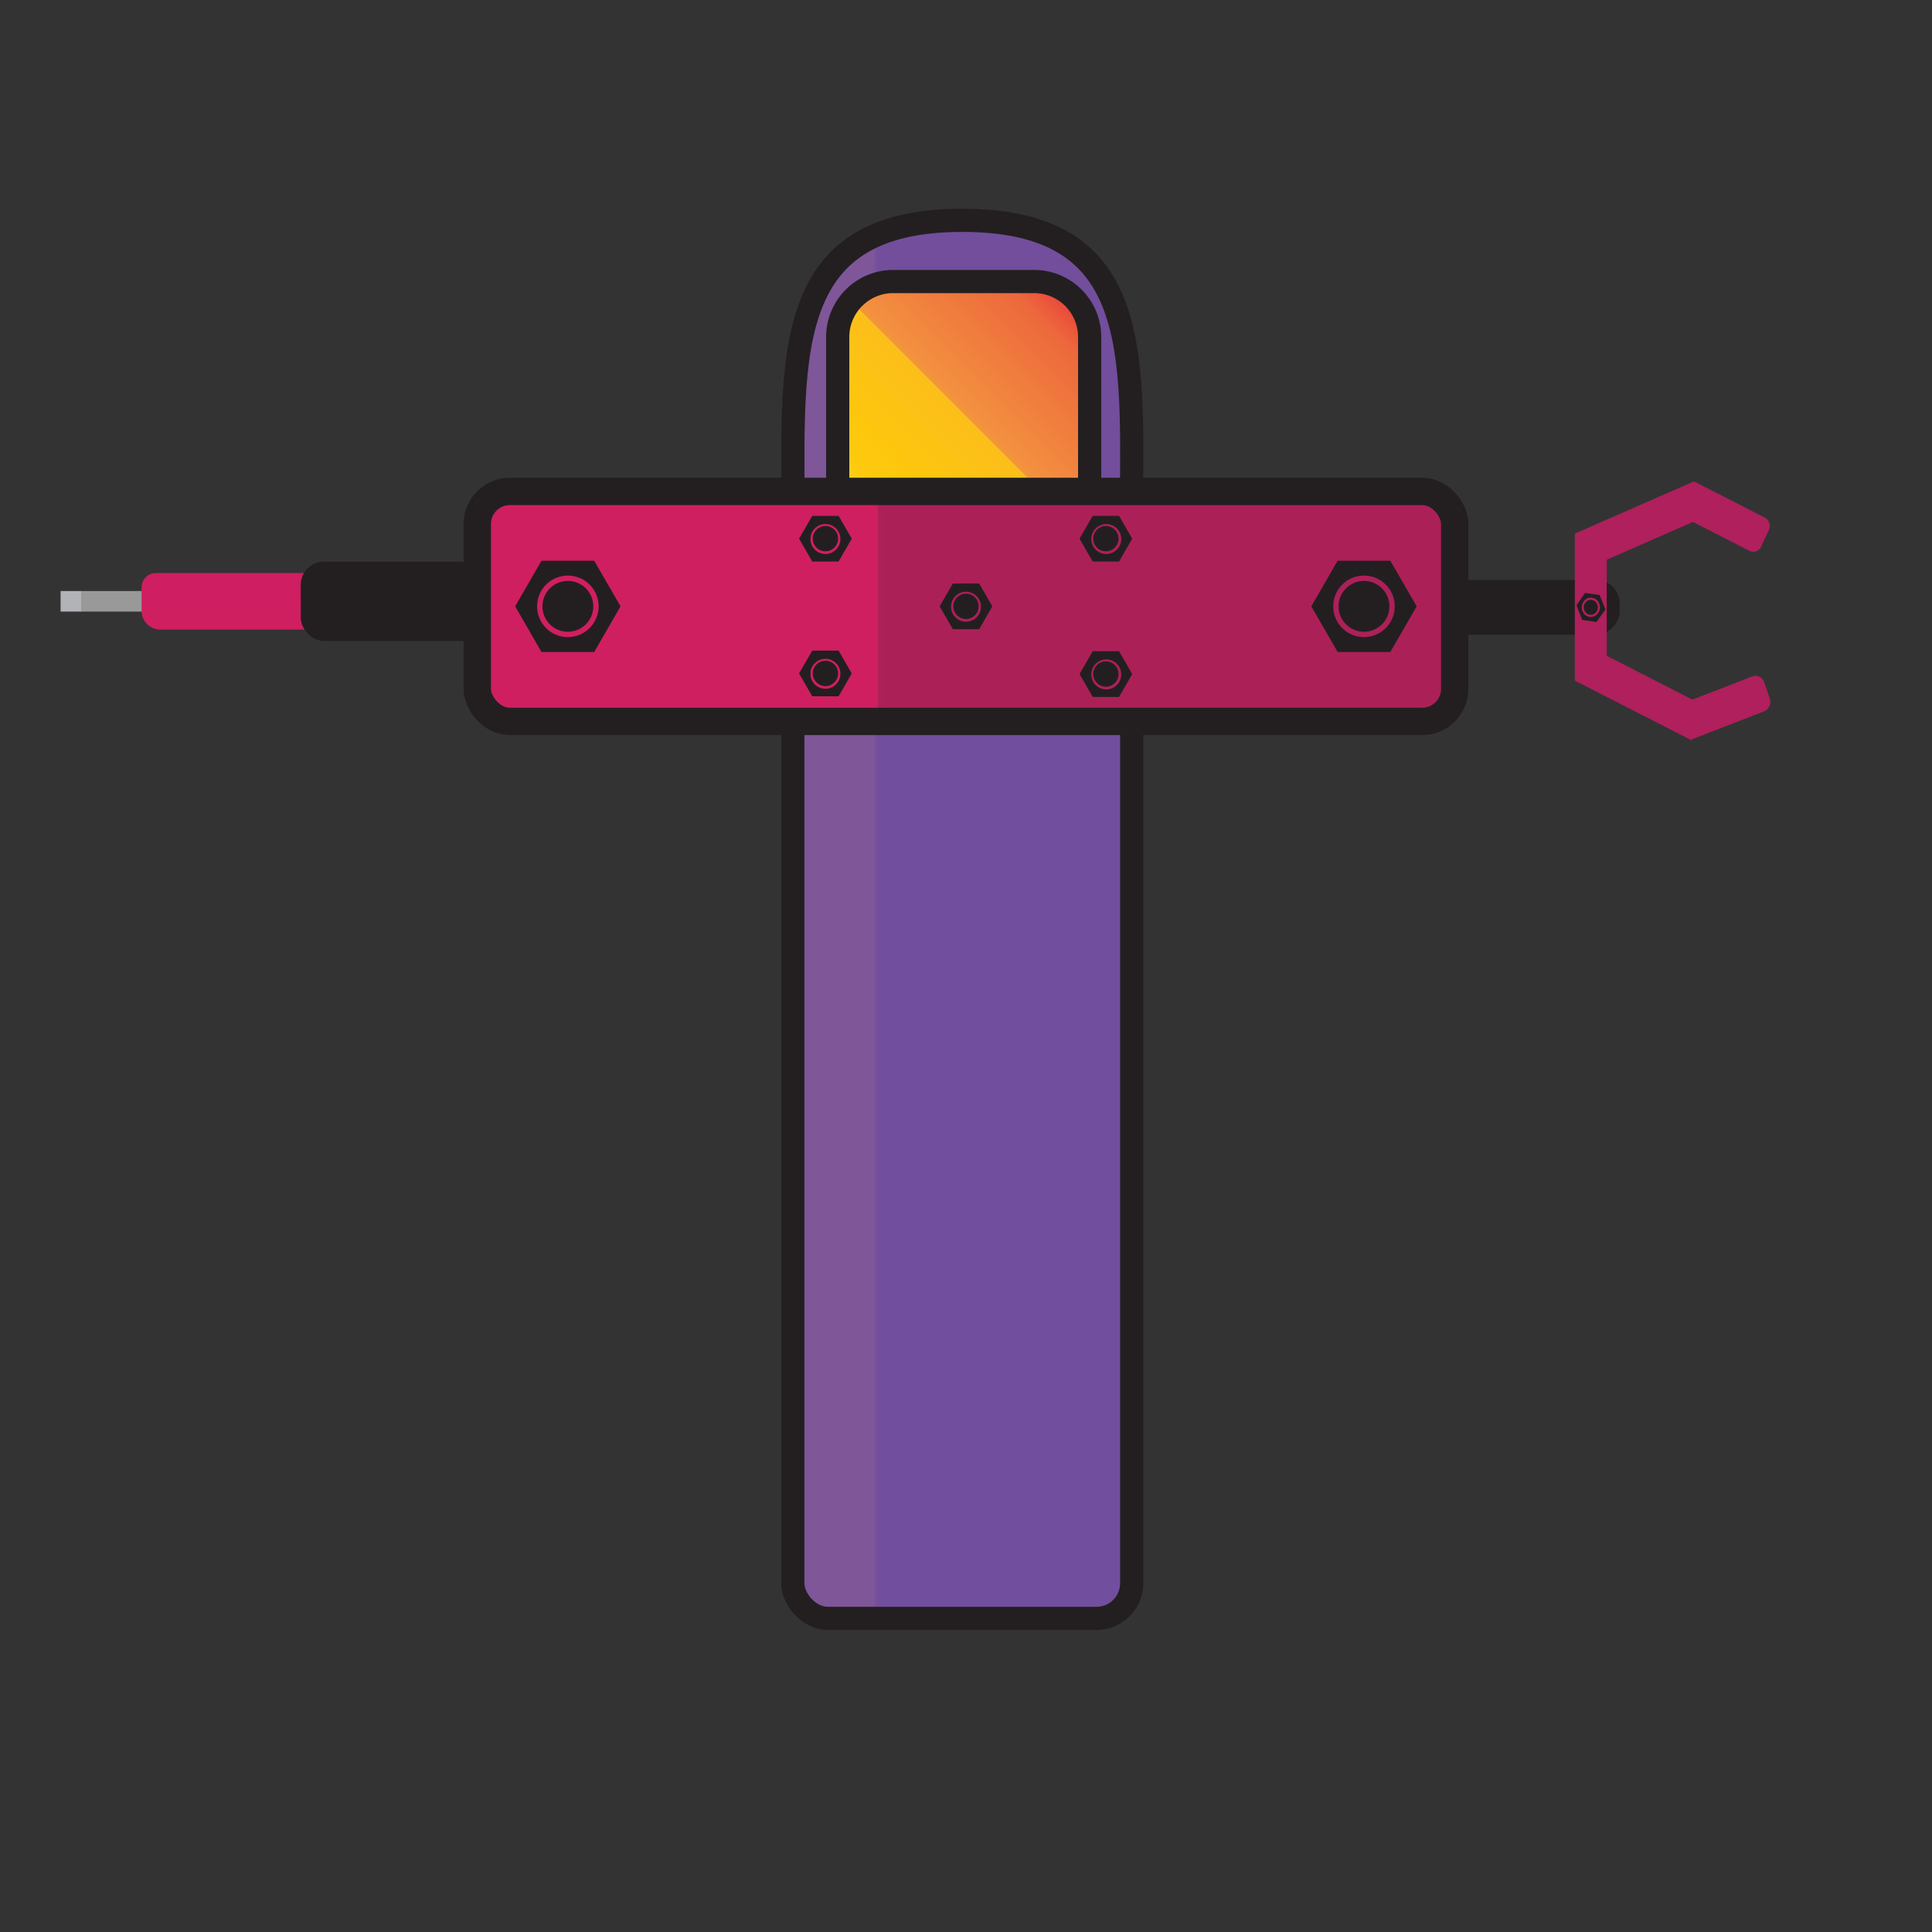 <svg id="Layer_1" data-name="Layer 1" xmlns="http://www.w3.org/2000/svg" xmlns:xlink="http://www.w3.org/1999/xlink" viewBox="0 0 250 250"><rect x="0" y="0" width="250" height="250" fill="#333333" stroke="none"/><defs><style>.cls-1{fill:url(#linear-gradient);}.cls-2{fill:url(#linear-gradient-2);}.cls-3{fill:url(#linear-gradient-3);}.cls-11,.cls-12,.cls-4,.cls-6{fill:#231f20;}.cls-10,.cls-11,.cls-12,.cls-4,.cls-7,.cls-8,.cls-9{stroke:#231f20;stroke-miterlimit:10;}.cls-11,.cls-12,.cls-4,.cls-7,.cls-8{stroke-linecap:round;}.cls-4{stroke-width:1.18px;}.cls-5{fill:#af205c;}.cls-7,.cls-8,.cls-9{stroke-width:3px;}.cls-7{fill:url(#linear-gradient-4);}.cls-8{fill:url(#linear-gradient-5);}.cls-9{fill:url(#linear-gradient-6);}.cls-10{stroke-width:3.54px;fill:url(#linear-gradient-7);}.cls-11{stroke-width:0.24px;}.cls-12{stroke-width:0.12px;}</style><linearGradient id="linear-gradient" x1="7.84" y1="77.81" x2="21.17" y2="77.81" gradientUnits="userSpaceOnUse"><stop offset="0.2" stop-color="#b1b3b6"/><stop offset="0.2" stop-color="#aaabad"/><stop offset="0.2" stop-color="#a0a1a2"/><stop offset="0.2" stop-color="#9b9b9b"/><stop offset="0.2" stop-color="#999"/></linearGradient><linearGradient id="linear-gradient-2" x1="32.9" y1="81.47" x2="32.9" y2="74.15" gradientUnits="userSpaceOnUse"><stop offset="0.39" stop-color="#cf1f61"/><stop offset="0.59" stop-color="#cf1e61"/></linearGradient><linearGradient id="linear-gradient-3" x1="38.92" y1="77.81" x2="75.36" y2="77.81" gradientUnits="userSpaceOnUse"><stop offset="1" stop-color="#231f20"/><stop offset="1" stop-color="#cf1f61"/></linearGradient><linearGradient id="linear-gradient-4" x1="102.59" y1="48.99" x2="146.44" y2="48.99" gradientUnits="userSpaceOnUse"><stop offset="0.24" stop-color="#7f5698"/><stop offset="0.24" stop-color="#7b5399"/><stop offset="0.25" stop-color="#744f9b"/><stop offset="0.26" stop-color="#724e9c"/></linearGradient><linearGradient id="linear-gradient-5" x1="109.18" y1="70.87" x2="140.19" y2="39.87" gradientUnits="userSpaceOnUse"><stop offset="0" stop-color="#fff33b"/><stop offset="0.04" stop-color="#fee72e"/><stop offset="0.12" stop-color="#fed51b"/><stop offset="0.2" stop-color="#fdca10"/><stop offset="0.28" stop-color="#fdc70c"/><stop offset="0.53" stop-color="#fcbe1b"/><stop offset="0.53" stop-color="#fab522"/><stop offset="0.53" stop-color="#f7a42f"/><stop offset="0.53" stop-color="#f59938"/><stop offset="0.54" stop-color="#f3923e"/><stop offset="0.55" stop-color="#f3903f"/><stop offset="0.89" stop-color="#ed683c"/><stop offset="1" stop-color="#e93e3a"/></linearGradient><linearGradient id="linear-gradient-6" x1="102.59" y1="139.57" x2="146.44" y2="139.57" gradientUnits="userSpaceOnUse"><stop offset="0.24" stop-color="#7f5698"/><stop offset="0.24" stop-color="#7b539a"/><stop offset="0.25" stop-color="#744f9d"/><stop offset="0.26" stop-color="#724e9e"/></linearGradient><linearGradient id="linear-gradient-7" x1="61.76" y1="78.46" x2="188.24" y2="78.46" gradientUnits="userSpaceOnUse"><stop offset="0.41" stop-color="#cf1f61"/><stop offset="0.41" stop-color="#c01f5d"/><stop offset="0.41" stop-color="#b5205a"/><stop offset="0.41" stop-color="#ae2058"/><stop offset="0.42" stop-color="#ac2058"/></linearGradient></defs><rect class="cls-1" x="7.84" y="76.48" width="13.33" height="2.66"/><path class="cls-2" d="M20.16,74.15H45a2.43,2.43,0,0,1,2.43,2.43V79A2.43,2.43,0,0,1,45,81.47H20.75A2.43,2.43,0,0,1,18.32,79V76A1.84,1.84,0,0,1,20.16,74.15Z"/><rect class="cls-3" x="38.92" y="72.68" width="36.44" height="10.26" rx="2.98"/><rect class="cls-4" x="186.52" y="59.08" width="5.92" height="39.02" rx="2.42" transform="translate(268.07 -110.89) rotate(90)"/><rect class="cls-5" x="196.35" y="76.53" width="18.99" height="4.13" transform="translate(284.44 -127.26) rotate(90)"/><polygon class="cls-5" points="220.89 66.74 219.18 62.3 203.8 69.04 205.51 73.48 220.89 66.74"/><polygon class="cls-5" points="218.86 95.78 220.8 91.45 205.8 83.78 203.86 88.11 218.86 95.78"/><path class="cls-5" d="M227.89,70.73l1-2.14a1.24,1.24,0,0,0-.53-1.62l-9.14-4.67-1.94,4.33,9.14,4.67A1.1,1.1,0,0,0,227.89,70.73Z"/><path class="cls-6" d="M206.58,80.48l1.17-1.62L207,77l-1.9-.27L204,78.32l.73,1.89Zm-.28-.73a1.15,1.15,0,0,1-1.53-.68,1.29,1.29,0,0,1,.63-1.64,1.16,1.16,0,0,1,1.54.68A1.29,1.29,0,0,1,206.3,79.75Z"/><ellipse class="cls-6" cx="205.85" cy="78.59" rx="0.91" ry="0.97"/><path class="cls-5" d="M229,90.38l-.7-2.07a1.21,1.21,0,0,0-1.57-.78l-9.44,3.66,1.53,4.52,9.45-3.66A1.33,1.33,0,0,0,229,90.38Z"/><path class="cls-7" d="M102.65,69.51c0-22.67-2.25-41,21.86-41,24.32,0,21.87,18.37,21.87,41"/><path class="cls-8" d="M109.05,70.74a7.09,7.09,0,0,1-.65-3V43.59a7.18,7.18,0,0,1,7.16-7.16H133.8A7.18,7.18,0,0,1,141,43.59V67.76a7.05,7.05,0,0,1-.68,3"/><rect class="cls-9" x="102.59" y="69.7" width="43.85" height="139.72" rx="4.55"/><rect class="cls-10" x="61.76" y="63.59" width="126.48" height="29.76" rx="4.21"/><path class="cls-11" d="M76.82,72.68H70.14L66.8,78.46l3.34,5.79h6.68l3.34-5.79Zm-3.34,9.88a4.1,4.1,0,1,1,4.1-4.1A4.1,4.1,0,0,1,73.48,82.56Z"/><circle class="cls-11" cx="73.48" cy="78.46" r="3.17"/><path class="cls-11" d="M179.84,72.68h-6.68l-3.34,5.78,3.34,5.79h6.68l3.34-5.79Zm-3.34,9.88a4.1,4.1,0,1,1,4.1-4.1A4.1,4.1,0,0,1,176.5,82.56Z"/><circle class="cls-11" cx="176.5" cy="78.46" r="3.17"/><path class="cls-12" d="M108.48,84.25h-3.34l-1.67,2.89,1.67,2.9h3.34l1.67-2.9Zm-1.67,4.94a2,2,0,1,1,2-2A2,2,0,0,1,106.81,89.19Z"/><circle class="cls-12" cx="106.81" cy="87.14" r="1.58"/><path class="cls-12" d="M144.77,66.81h-3.34l-1.67,2.89,1.67,2.9h3.34l1.67-2.9Zm-1.67,4.94a2,2,0,1,1,2.05-2A2,2,0,0,1,143.1,71.75Z"/><circle class="cls-12" cx="143.1" cy="69.7" r="1.58"/><path class="cls-12" d="M126.67,75.57h-3.34l-1.67,2.89,1.67,2.9h3.34l1.67-2.9ZM125,80.51a2,2,0,1,1,2-2.05A2,2,0,0,1,125,80.51Z"/><circle class="cls-12" cx="125" cy="78.46" r="1.58"/><path class="cls-12" d="M144.77,84.33h-3.34l-1.67,2.89,1.67,2.9h3.34l1.67-2.9Zm-1.67,4.94a2,2,0,1,1,2.05-2A2,2,0,0,1,143.1,89.27Z"/><circle class="cls-12" cx="143.1" cy="87.22" r="1.58"/><path class="cls-12" d="M108.48,66.81h-3.34l-1.67,2.89,1.67,2.9h3.34l1.67-2.9Zm-1.67,4.94a2,2,0,1,1,2-2A2,2,0,0,1,106.81,71.75Z"/><circle class="cls-12" cx="106.81" cy="69.7" r="1.58"/></svg>
